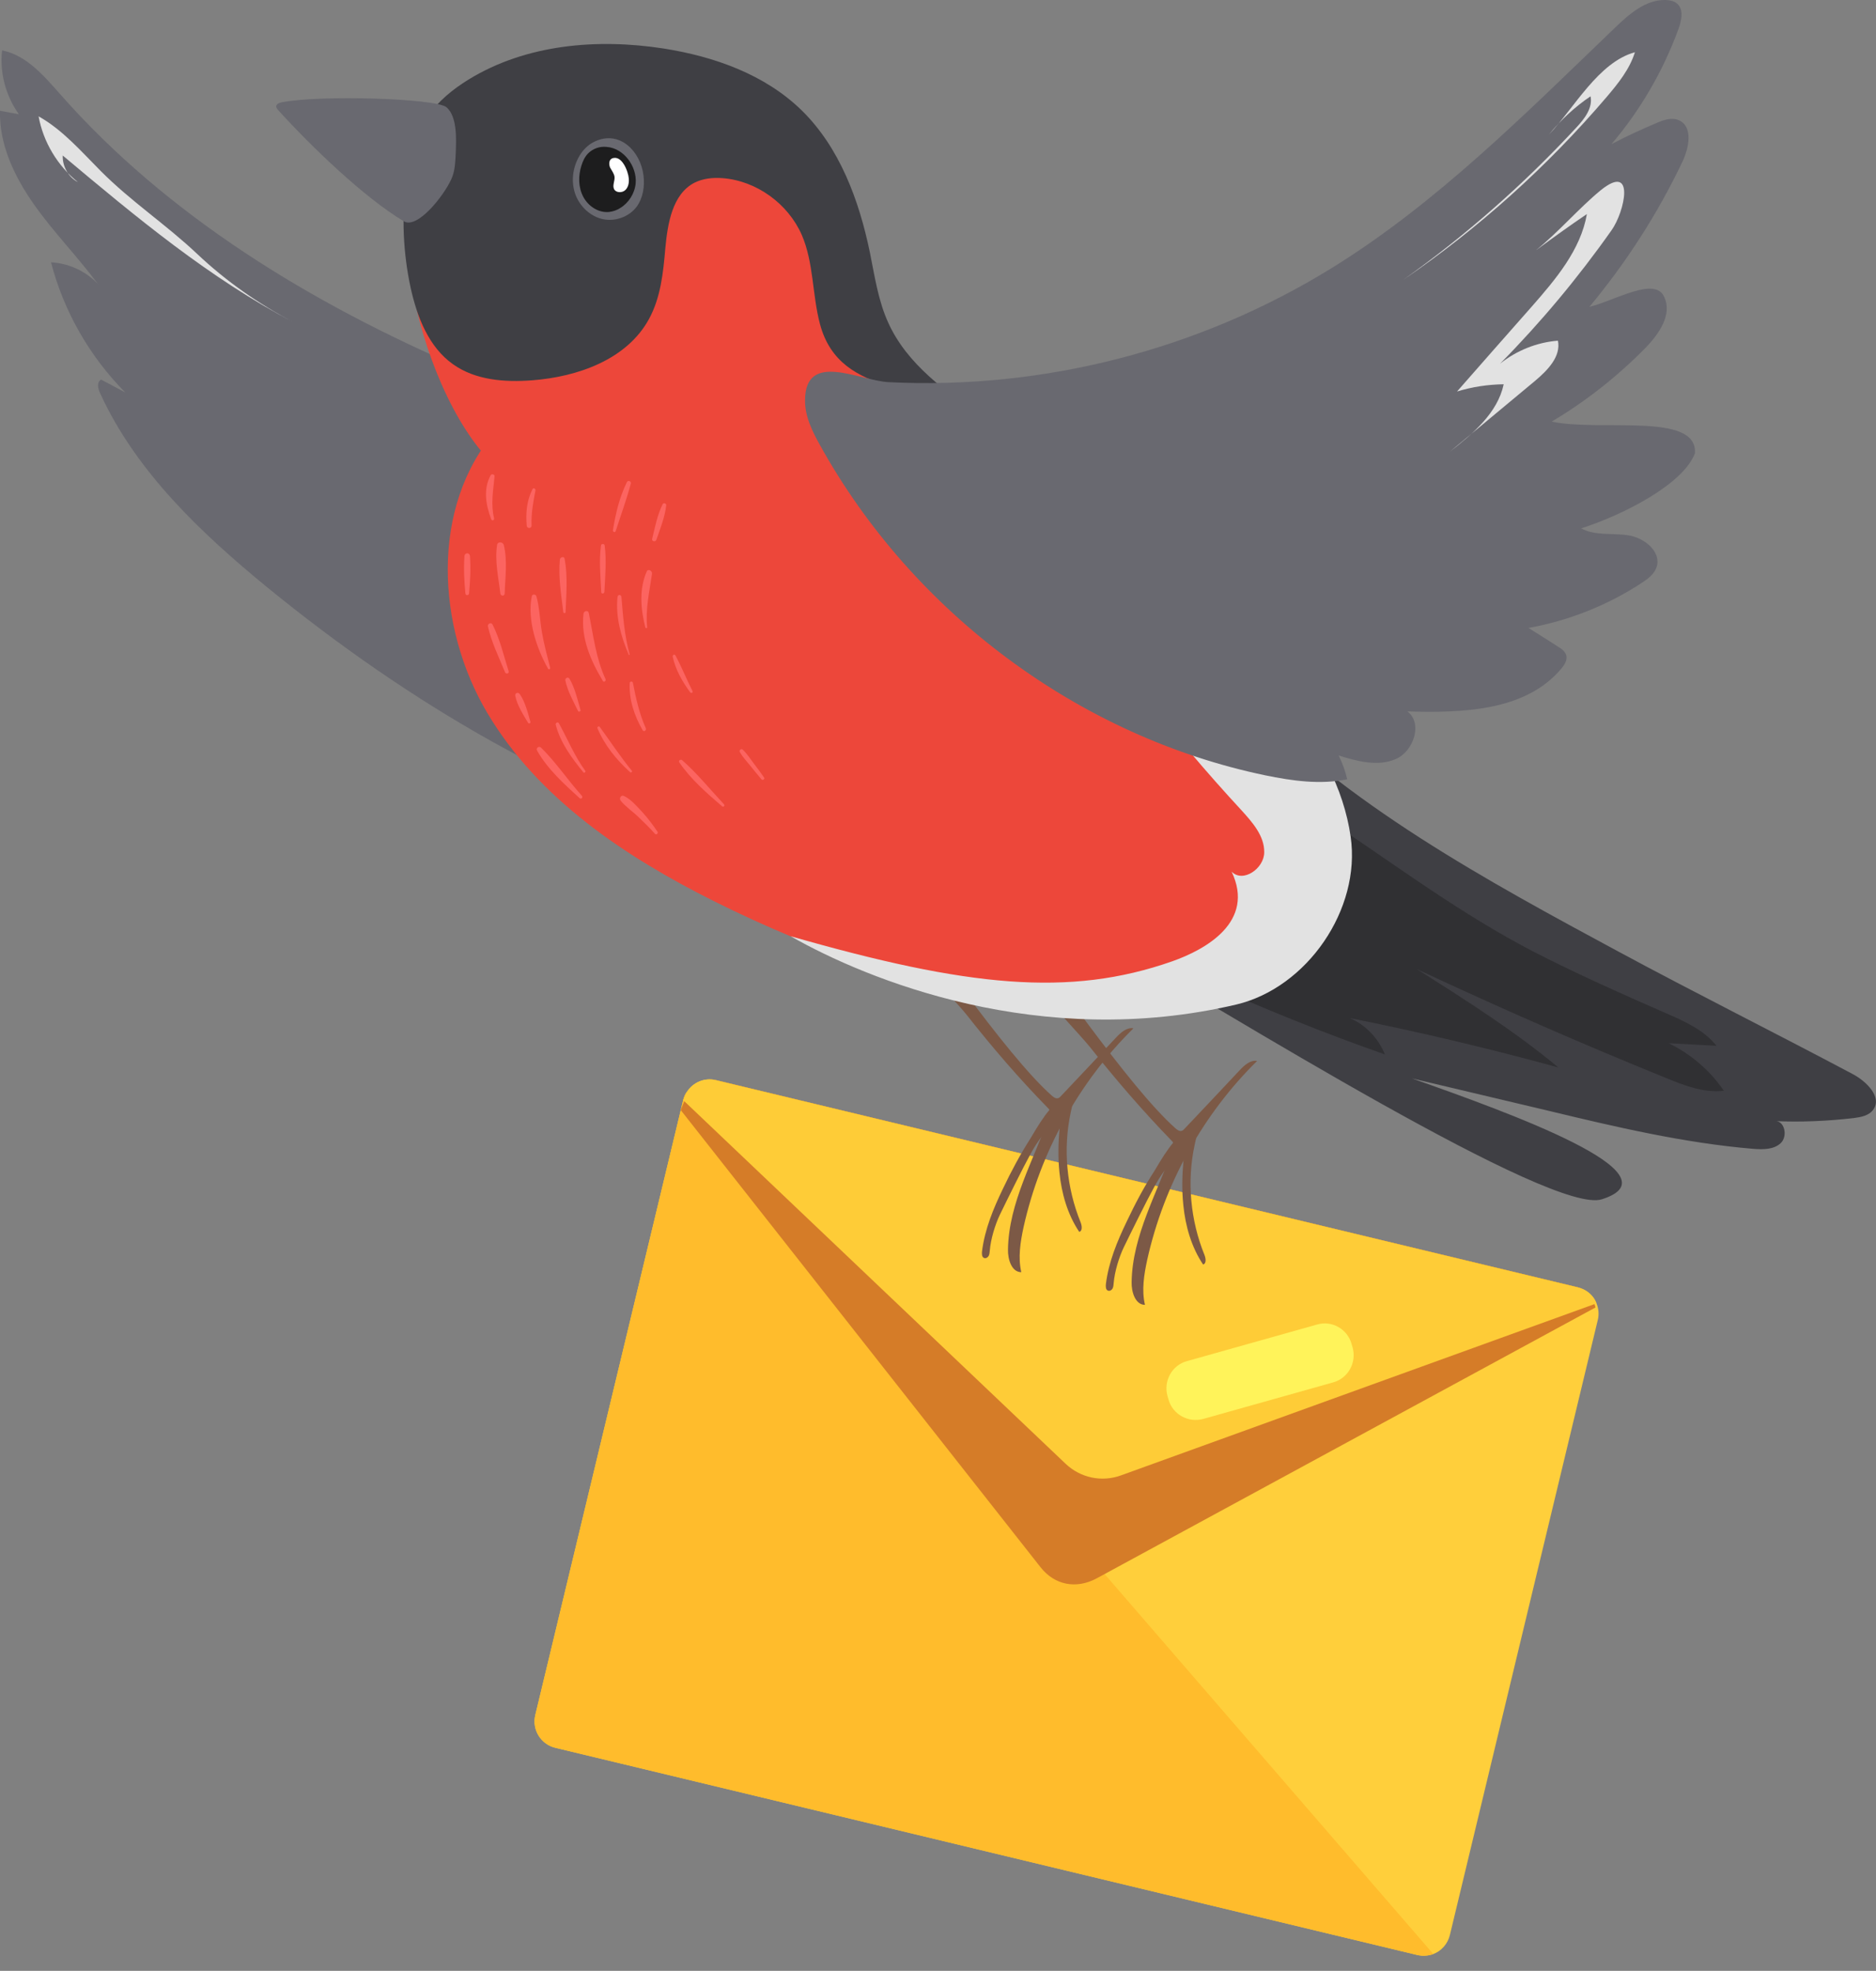 <svg width="138" height="145" viewBox="0 0 138 145" fill="none" xmlns="http://www.w3.org/2000/svg">
<rect x="0" y="0" width="138" height="145" fill="#808080" stroke="none"/>
<path d="M50.254 80.94L39.376 126.182C39.119 127.252 39.779 128.331 40.849 128.588L104.25 143.831C104.652 143.928 105.085 143.891 105.434 143.762C106.016 143.549 106.495 143.027 106.656 142.358L117.534 97.116C117.638 96.681 117.593 96.281 117.439 95.89C117.225 95.308 116.696 94.863 116.061 94.71L52.66 79.466C51.824 79.266 50.993 79.632 50.549 80.303C50.4 80.48 50.31 80.706 50.254 80.94Z" fill="#FFCF3B"/>
<path d="M50.254 80.94L39.376 126.182C39.119 127.253 39.779 128.331 40.849 128.588L104.25 143.832C104.651 143.928 105.085 143.891 105.434 143.763L50.548 80.303C50.4 80.48 50.31 80.706 50.254 80.94Z" fill="#FFBC2C"/>
<path d="M50.078 81.675L76.549 115.312C77.579 116.62 79.166 116.931 80.669 116.125L117.368 96.192C117.194 95.442 116.697 94.863 116.061 94.71L52.66 79.467C51.825 79.266 50.953 79.799 50.445 80.738L50.078 81.675Z" fill="#D57C28"/>
<path d="M50.255 80.94L78.382 107.688C79.476 108.729 81.056 109.073 82.494 108.535L117.44 95.891C117.226 95.309 116.697 94.863 116.061 94.71L52.66 79.467C51.825 79.266 50.994 79.632 50.549 80.303L50.255 80.94Z" fill="#FECC37"/>
<path d="M99.424 98.881L99.502 99.147C99.803 100.246 99.172 101.402 98.073 101.704L88.513 104.393C87.415 104.695 86.258 104.063 85.956 102.965L85.879 102.699C85.577 101.6 86.209 100.443 87.307 100.142L96.867 97.453C97.974 97.117 99.122 97.783 99.424 98.881Z" fill="#FFF35A"/>
<g clip-path="url(#clip0)">
<path d="M136.276 79.016C137.29 79.548 138.473 80.715 137.797 81.641C137.476 82.087 136.884 82.19 136.36 82.259C134.433 82.482 132.489 82.567 130.562 82.482C131.272 82.43 131.525 83.58 131.001 84.094C130.477 84.592 129.682 84.575 128.972 84.523C123.867 84.094 118.846 82.911 113.859 81.71C110.528 80.921 107.198 80.132 103.868 79.342C111.019 81.864 123.596 86.393 117.849 88.229C114.281 89.447 90.952 74.968 79.608 68.26C75.551 65.858 71.24 63.542 68.451 59.7C65.661 55.857 64.968 49.956 68.265 46.576C71.916 42.836 78.814 43.145 83.429 44.432C87.368 45.547 88.686 48.292 91.341 51.105C98.948 59.168 109.48 64.846 119.083 70.027C124.78 73.098 130.562 75.98 136.276 79.016Z" fill="#3F3F44"/>
<path d="M122.498 74.522C123.884 75.122 125.321 75.757 126.267 76.941C125.101 76.872 123.934 76.82 122.751 76.752C124.374 77.541 125.794 78.759 126.808 80.251C125.355 80.423 123.918 79.874 122.548 79.308C116.378 76.803 110.258 74.127 104.223 71.296C107.79 73.561 111.374 75.826 114.636 78.536C109.565 77.146 104.442 75.928 99.286 74.899C100.453 75.397 101.399 76.392 101.873 77.575C97.325 75.98 92.862 74.179 88.467 72.189C87.909 71.931 87.334 71.674 86.894 71.228C85.829 70.164 85.88 68.329 86.59 67.008C87.841 64.657 90.749 62.873 92.947 61.57C95.077 60.317 96.767 59.7 98.948 61.175C103.851 64.503 108.415 67.848 113.74 70.49C116.631 71.931 119.556 73.235 122.498 74.522Z" fill="#303033"/>
<path d="M34.014 27.105C22.907 22.336 12.324 15.903 4.412 6.913C3.212 5.558 1.944 4.066 0.152 3.705C-0.034 5.352 0.423 7.051 1.386 8.406C0.93 8.32 0.456 8.234 -5.20626e-05 8.149C-0.068 10.636 1.065 13.004 2.502 15.045C3.939 17.086 5.714 18.888 7.202 20.895C6.323 19.951 5.055 19.368 3.753 19.299C4.683 22.885 6.576 26.213 9.213 28.872C8.622 28.563 8.03 28.237 7.438 27.928C7.1 28.117 7.202 28.598 7.371 28.941C9.991 34.67 14.742 39.182 19.661 43.214C30.041 51.688 41.858 58.722 54.858 62.376C57.327 63.062 60.082 63.611 62.364 62.479C64.613 61.364 65.83 58.808 65.881 56.337C65.915 53.867 64.951 51.482 63.734 49.338C60.404 43.419 55.264 38.788 49.854 34.722C47.589 33.006 45.155 30.828 42.45 29.798C39.694 28.735 36.77 28.272 34.014 27.105Z" fill="#696970"/>
<path d="M86.151 83.888C86.235 83.974 86.32 84.06 86.337 84.18C86.354 84.283 86.32 84.369 86.286 84.472C85.153 87.748 83.294 90.871 83.243 94.336C83.226 95.056 83.513 96 84.224 96C83.97 94.919 84.156 93.77 84.393 92.672C85.627 87.148 88.467 82.001 92.473 78.056C91.983 77.97 91.544 78.365 91.206 78.725C89.853 80.166 88.501 81.607 87.148 83.031C87.081 83.099 87.013 83.185 86.912 83.202C86.759 83.237 86.607 83.134 86.489 83.031C82.972 79.926 76.937 70.885 74.063 67.351C73.015 69.718 78.797 75.311 80.2 77.061C82.076 79.428 84.055 81.727 86.151 83.888Z" fill="#7C5946"/>
<path d="M82.888 89.859C82.178 91.334 81.552 92.844 81.35 94.473C81.333 94.662 81.333 94.885 81.502 94.954C81.637 95.005 81.772 94.919 81.84 94.799C81.908 94.679 81.908 94.525 81.924 94.387C81.992 93.564 82.313 92.5 82.668 91.763C83.192 90.682 84.325 88.383 84.9 87.337C85.864 85.552 86.59 85.312 87.334 83.442C86.607 83.151 85.255 85.604 84.917 86.153C84.156 87.32 83.497 88.572 82.888 89.859Z" fill="#7C5946"/>
<path d="M87.046 88.658C87.198 90.202 87.638 91.746 88.5 93.032C88.754 92.963 88.703 92.586 88.602 92.329C87.57 89.79 87.3 86.925 87.875 84.249C87.976 83.803 88.078 83.34 88.061 82.876C88.061 83.014 87.215 83.597 87.148 83.906C87.046 84.317 87.097 84.883 87.063 85.312C86.962 86.41 86.928 87.543 87.046 88.658Z" fill="#7C5946"/>
<path d="M77.055 81.487C77.14 81.573 77.225 81.658 77.242 81.778C77.258 81.881 77.225 81.967 77.191 82.07C76.058 85.347 74.198 88.469 74.148 91.934C74.131 92.655 74.418 93.598 75.128 93.598C74.875 92.517 75.061 91.368 75.297 90.27C76.531 84.746 79.372 79.6 83.378 75.654C82.888 75.568 82.448 75.963 82.11 76.323C80.758 77.764 79.405 79.205 78.053 80.629C77.985 80.698 77.918 80.783 77.816 80.8C77.664 80.835 77.512 80.732 77.394 80.629C73.877 77.524 67.842 68.483 64.968 64.949C63.92 67.317 69.702 72.909 71.105 74.659C72.981 77.044 74.942 79.325 77.055 81.487Z" fill="#7C5946"/>
<path d="M73.776 87.457C73.066 88.932 72.44 90.442 72.237 92.072C72.221 92.26 72.221 92.483 72.389 92.552C72.525 92.603 72.66 92.517 72.728 92.397C72.795 92.277 72.795 92.123 72.812 91.986C72.88 91.162 73.201 90.099 73.556 89.361C74.08 88.28 75.213 85.981 75.787 84.935C76.751 83.151 77.478 82.911 78.222 81.041C77.495 80.749 76.142 83.202 75.804 83.751C75.061 84.918 74.384 86.17 73.776 87.457Z" fill="#7C5946"/>
<path d="M77.934 86.256C78.086 87.8 78.526 89.344 79.388 90.63C79.642 90.562 79.591 90.184 79.49 89.927C78.458 87.388 78.188 84.523 78.763 81.847C78.864 81.401 78.965 80.938 78.948 80.475C78.948 80.612 78.103 81.195 78.036 81.504C77.934 81.916 77.985 82.482 77.951 82.911C77.85 84.026 77.816 85.141 77.934 86.256Z" fill="#7C5946"/>
<path d="M58.848 24.137C68.231 26.693 76.497 32.406 83.733 38.976C88.213 43.042 92.406 47.502 95.635 52.649C97.426 55.497 98.948 58.722 98.813 62.101C98.61 66.991 94.806 71.177 90.326 72.995C85.846 74.813 80.842 74.676 76.075 73.973C67.876 72.772 59.947 70.01 52.525 66.304C45.983 63.028 39.593 58.773 35.84 52.443C32.087 46.113 31.647 37.261 36.465 31.703C39.914 27.723 45.239 26.11 50.243 24.635C53.286 23.725 55.721 23.297 58.848 24.137Z" fill="#ED473A"/>
<path d="M30.531 22.164C29.669 17.841 30.379 13.055 33.151 9.675C37.209 4.735 44.546 3.963 50.682 5.592C54.114 6.502 57.529 8.131 59.676 10.979C62.922 15.268 62.685 21.324 61.198 26.505C60.505 28.889 59.558 31.274 57.817 33.041C56.177 34.705 53.962 35.665 51.714 36.249C47.504 37.329 40.996 37.758 37.226 34.962C33.726 32.354 31.343 26.247 30.531 22.164Z" fill="#ED473A"/>
<path d="M60.319 23.846C59.744 21.684 59.862 19.334 58.983 17.292C57.969 14.976 55.636 13.295 53.151 13.107C52.441 13.055 51.714 13.124 51.071 13.45C49.465 14.29 49.11 16.435 48.941 18.27C48.789 20.054 48.603 21.89 47.741 23.468C46.118 26.453 42.5 27.723 39.153 27.98C37.141 28.134 34.977 27.98 33.321 26.796C31.546 25.544 30.683 23.331 30.21 21.186C29.652 18.613 29.534 15.937 29.872 13.312C30.092 11.648 30.514 9.984 31.444 8.595C32.222 7.445 33.304 6.57 34.47 5.85C38.697 3.259 43.92 2.813 48.806 3.568C52.525 4.152 56.261 5.472 58.966 8.114C61.756 10.842 63.193 14.719 63.987 18.562C64.342 20.312 64.596 22.113 65.34 23.743C66.726 26.813 69.617 28.855 72.372 30.742C68.45 28.066 61.823 29.49 60.319 23.846Z" fill="#3F3F44"/>
<path d="M99.354 61.552C100.132 66.905 96.142 72.669 90.952 73.904C76.531 77.301 63.785 72.086 58.155 68.878C71.189 72.618 78.678 73.372 86.218 70.73C88.703 69.856 92.355 67.814 90.597 64.126C91.425 64.983 92.997 63.903 92.997 62.702C93.014 61.501 92.135 60.506 91.324 59.614C88.754 56.835 86.303 53.935 83.987 50.951C83.48 50.282 82.972 49.304 83.53 48.686C83.801 48.394 84.207 48.326 84.595 48.274C92.034 47.434 98.34 54.467 99.354 61.552Z" fill="#E2E2E2"/>
<path d="M65.374 28.117C76.734 28.683 88.23 25.733 97.951 19.728C105.694 14.942 112.185 8.389 118.779 2.059C119.844 1.029 121.078 -0.052 122.549 -6.2405e-05C122.836 0.017 123.157 0.069 123.377 0.274C123.867 0.703 123.698 1.492 123.478 2.11C122.346 5.215 120.672 8.097 118.542 10.602C119.624 10.036 120.74 9.521 121.872 9.041C122.396 8.818 122.988 8.612 123.512 8.852C124.543 9.315 124.256 10.859 123.766 11.888C121.94 15.731 119.624 19.317 116.919 22.576C118.728 22.147 121.788 20.277 122.43 21.873C123.022 23.159 122.024 24.583 121.044 25.595C118.981 27.688 116.665 29.524 114.146 31.016C117.663 31.788 124.898 30.279 124.679 33.349C123.85 35.58 119.522 37.844 116.31 38.873C117.359 39.44 118.626 39.199 119.793 39.388C120.959 39.56 122.244 40.606 121.855 41.738C121.686 42.236 121.23 42.579 120.79 42.871C118.255 44.535 115.397 45.667 112.439 46.199C113.166 46.662 113.893 47.108 114.603 47.571C114.857 47.725 115.127 47.914 115.212 48.206C115.313 48.549 115.093 48.909 114.857 49.184C112.236 52.323 107.587 52.46 103.53 52.34C104.679 53.215 103.986 55.274 102.685 55.84C101.366 56.423 99.844 56.011 98.475 55.583C98.746 56.132 98.965 56.732 99.1 57.332C97.123 57.744 95.06 57.452 93.065 57.041C79.406 54.193 67.149 45.084 60.319 32.749C59.744 31.72 59.203 30.622 59.22 29.438C59.237 25.784 63.244 28.014 65.374 28.117Z" fill="#696970"/>
<path d="M47.335 12.901C47.437 13.707 47.302 14.565 46.828 15.217C46.27 15.954 45.256 16.314 44.36 16.126C43.464 15.937 42.686 15.234 42.348 14.359C42.01 13.484 42.095 12.472 42.534 11.631C42.805 11.099 43.244 10.636 43.785 10.396C45.594 9.573 47.116 11.134 47.335 12.901Z" fill="#696970"/>
<path d="M46.761 13.484C46.693 14.222 46.253 14.925 45.628 15.302C45.391 15.457 45.104 15.56 44.816 15.594C44.039 15.68 43.278 15.182 42.906 14.479C42.534 13.775 42.534 12.935 42.771 12.18C42.872 11.854 43.024 11.528 43.261 11.288C43.616 10.928 44.123 10.756 44.614 10.808C45.882 10.893 46.862 12.232 46.761 13.484Z" fill="#1D1D1E"/>
<path d="M46.253 13.124C46.287 13.432 46.219 13.793 45.983 13.998C45.746 14.204 45.306 14.187 45.171 13.913C45.036 13.638 45.239 13.312 45.205 13.004C45.171 12.763 45.002 12.557 44.884 12.335C44.782 12.111 44.782 11.786 45.002 11.665C45.746 11.339 46.219 12.643 46.253 13.124Z" fill="white"/>
<path d="M33.524 11.271C33.49 11.923 33.473 12.592 33.203 13.175C32.628 14.445 30.684 16.881 29.703 16.28C26.778 14.53 22.907 10.79 20.506 8.149C20.422 8.046 20.304 7.943 20.32 7.806C20.354 7.634 20.54 7.565 20.709 7.531C23.549 6.965 32.087 7.239 32.847 7.891C33.659 8.595 33.557 10.31 33.524 11.271Z" fill="#696970"/>
<path d="M46.321 48.154C45.932 46.748 45.831 45.358 45.713 43.917C45.696 43.728 45.442 43.728 45.425 43.917C45.273 45.375 45.679 46.851 46.254 48.172C46.27 48.206 46.321 48.189 46.321 48.154Z" fill="#FC6460"/>
<path d="M47.606 46.147C47.471 44.809 47.775 43.523 47.961 42.219C47.995 41.996 47.673 41.807 47.572 42.047C46.997 43.368 47.132 44.809 47.471 46.164C47.504 46.233 47.623 46.233 47.606 46.147Z" fill="#FC6460"/>
<path d="M44.546 49.973C43.836 48.429 43.65 46.765 43.312 45.101C43.261 44.861 42.94 44.946 42.923 45.152C42.72 46.936 43.447 48.6 44.343 50.093C44.411 50.23 44.597 50.11 44.546 49.973Z" fill="#FC6460"/>
<path d="M44.461 43.54C44.512 42.407 44.63 41.258 44.478 40.126C44.461 39.989 44.225 39.989 44.208 40.126C44.056 41.258 44.174 42.39 44.225 43.54C44.208 43.711 44.444 43.711 44.461 43.54Z" fill="#FC6460"/>
<path d="M40.471 49.132C40.252 48.257 40.015 47.4 39.863 46.508C39.711 45.633 39.694 44.706 39.457 43.866C39.406 43.711 39.153 43.694 39.119 43.866C38.764 45.581 39.474 47.725 40.319 49.201C40.353 49.287 40.488 49.235 40.471 49.132Z" fill="#FC6460"/>
<path d="M37.412 49.372C37.057 48.24 36.77 47.005 36.229 45.941C36.127 45.753 35.857 45.89 35.891 46.079C36.144 47.228 36.702 48.36 37.142 49.441C37.209 49.63 37.48 49.561 37.412 49.372Z" fill="#FC6460"/>
<path d="M43.058 56.715C42.264 55.634 41.757 54.382 41.114 53.215C41.047 53.078 40.844 53.181 40.878 53.318C41.233 54.673 42.061 55.771 42.923 56.835C42.974 56.886 43.109 56.8 43.058 56.715Z" fill="#FC6460"/>
<path d="M46.473 56.698C45.628 55.668 44.901 54.553 44.124 53.489C44.056 53.387 43.904 53.472 43.955 53.593C44.495 54.862 45.341 55.891 46.355 56.818C46.44 56.869 46.541 56.766 46.473 56.698Z" fill="#FC6460"/>
<path d="M53.253 59.168C52.238 58.087 51.292 56.903 50.176 55.925C50.074 55.84 49.871 55.96 49.973 56.097C50.818 57.332 52.002 58.362 53.117 59.322C53.219 59.408 53.354 59.271 53.253 59.168Z" fill="#FC6460"/>
<path d="M48.367 61.192C48.028 60.695 47.673 60.214 47.268 59.768C46.879 59.357 46.439 58.825 45.915 58.568C45.696 58.447 45.51 58.722 45.662 58.911C46.017 59.357 46.541 59.7 46.947 60.094C47.369 60.506 47.792 60.901 48.181 61.347C48.265 61.45 48.451 61.312 48.367 61.192Z" fill="#FC6460"/>
<path d="M42.805 58.55C41.773 57.401 40.894 56.08 39.795 54.999C39.643 54.862 39.407 55.033 39.508 55.222C40.286 56.595 41.486 57.675 42.636 58.722C42.754 58.825 42.906 58.67 42.805 58.55Z" fill="#FC6460"/>
<path d="M39.019 53.112C38.833 52.46 38.63 51.62 38.224 51.053C38.106 50.899 37.869 50.985 37.903 51.191C38.038 51.877 38.494 52.597 38.849 53.181C38.9 53.267 39.035 53.215 39.019 53.112Z" fill="#FC6460"/>
<path d="M42.703 52.237C42.484 51.483 42.298 50.625 41.892 49.938C41.791 49.767 41.554 49.887 41.588 50.059C41.74 50.831 42.179 51.603 42.518 52.306C42.568 52.409 42.737 52.34 42.703 52.237Z" fill="#FC6460"/>
<path d="M47.504 53.575C47.031 52.512 46.777 51.38 46.557 50.23C46.524 50.093 46.321 50.127 46.321 50.264C46.27 51.499 46.659 52.649 47.267 53.713C47.352 53.884 47.572 53.747 47.504 53.575Z" fill="#FC6460"/>
<path d="M41.604 45.032C41.655 43.745 41.773 42.407 41.537 41.121C41.503 40.898 41.199 40.983 41.182 41.172C41.063 42.459 41.283 43.763 41.435 45.032C41.452 45.135 41.604 45.135 41.604 45.032Z" fill="#FC6460"/>
<path d="M37.125 43.66C37.159 42.493 37.345 41.258 37.057 40.091C36.99 39.851 36.601 39.834 36.567 40.091C36.381 41.275 36.669 42.476 36.804 43.66C36.821 43.865 37.125 43.883 37.125 43.66Z" fill="#FC6460"/>
<path d="M34.504 43.66C34.589 42.733 34.639 41.841 34.572 40.915C34.555 40.64 34.183 40.64 34.166 40.915C34.099 41.841 34.149 42.733 34.234 43.66C34.251 43.831 34.487 43.831 34.504 43.66Z" fill="#FC6460"/>
<path d="M39.102 38.668C39.068 37.793 39.221 36.935 39.39 36.077C39.407 35.957 39.237 35.854 39.17 35.991C38.747 36.832 38.663 37.741 38.747 38.685C38.764 38.891 39.102 38.908 39.102 38.668Z" fill="#FC6460"/>
<path d="M45.29 39.079C45.662 37.913 46.084 36.781 46.405 35.58C46.456 35.408 46.203 35.305 46.118 35.46C45.56 36.609 45.29 37.758 45.087 39.011C45.07 39.148 45.256 39.199 45.29 39.079Z" fill="#FC6460"/>
<path d="M48.282 39.714C48.57 38.891 48.908 38.05 49.009 37.175C49.026 37.021 48.789 36.969 48.739 37.106C48.35 37.896 48.181 38.788 47.978 39.628C47.91 39.834 48.215 39.903 48.282 39.714Z" fill="#FC6460"/>
<path d="M50.937 50.831C50.497 49.973 50.142 49.064 49.686 48.223C49.618 48.103 49.466 48.189 49.483 48.309C49.686 49.27 50.193 50.144 50.768 50.934C50.852 51.036 51.004 50.951 50.937 50.831Z" fill="#FC6460"/>
<path d="M56.211 57.212C55.974 56.869 55.738 56.543 55.484 56.217C55.214 55.857 54.96 55.462 54.639 55.154C54.52 55.051 54.351 55.188 54.419 55.325C54.622 55.685 54.909 55.994 55.163 56.303C55.45 56.663 55.738 57.006 56.025 57.349C56.11 57.435 56.279 57.315 56.211 57.212Z" fill="#FC6460"/>
<path d="M36.346 38.136C36.093 37.106 36.279 36.094 36.38 35.048C36.397 34.893 36.16 34.842 36.093 34.962C35.535 35.991 35.738 37.141 36.127 38.187C36.16 38.342 36.38 38.29 36.346 38.136Z" fill="#FC6460"/>
<path d="M118.541 16.949C116.073 20.449 113.335 23.725 110.342 26.762C111.559 25.784 113.064 25.184 114.602 25.064C114.839 26.23 113.842 27.242 112.929 28.014C110.832 29.764 108.736 31.497 106.64 33.246C108.347 31.908 110.156 30.399 110.613 28.271C109.446 28.289 108.297 28.46 107.181 28.803C109.007 26.728 110.832 24.635 112.675 22.559C114.433 20.552 116.276 18.39 116.733 15.748C115.465 16.606 114.231 17.498 112.996 18.407C114.67 17.052 116.124 15.337 117.747 13.998C120.317 11.923 119.522 15.577 118.541 16.949Z" fill="#E2E2E2"/>
<path d="M120.266 3.843C119.877 5.095 119.032 6.141 118.187 7.136C113.808 12.266 108.77 16.795 103.225 20.586C107.84 17.309 112.117 13.535 115.972 9.367C116.564 8.732 117.172 7.943 117.003 7.085C115.854 7.857 114.822 8.818 113.943 9.898C115.803 7.943 117.578 4.58 120.266 3.843Z" fill="#E2E2E2"/>
<path d="M7.421 12.592C5.984 11.151 4.615 9.555 2.84 8.56C3.178 10.447 4.243 12.214 5.73 13.398C5.037 13.038 4.581 12.232 4.615 11.442C9.991 15.954 15.434 20.5 21.655 23.743C19.035 22.37 16.668 20.723 14.504 18.682C12.239 16.537 9.636 14.822 7.421 12.592Z" fill="#E2E2E2"/>
</g>
<defs>
<clipPath id="clip0">
<rect width="138" height="96" fill="white"/>
</clipPath>
</defs>
</svg>
